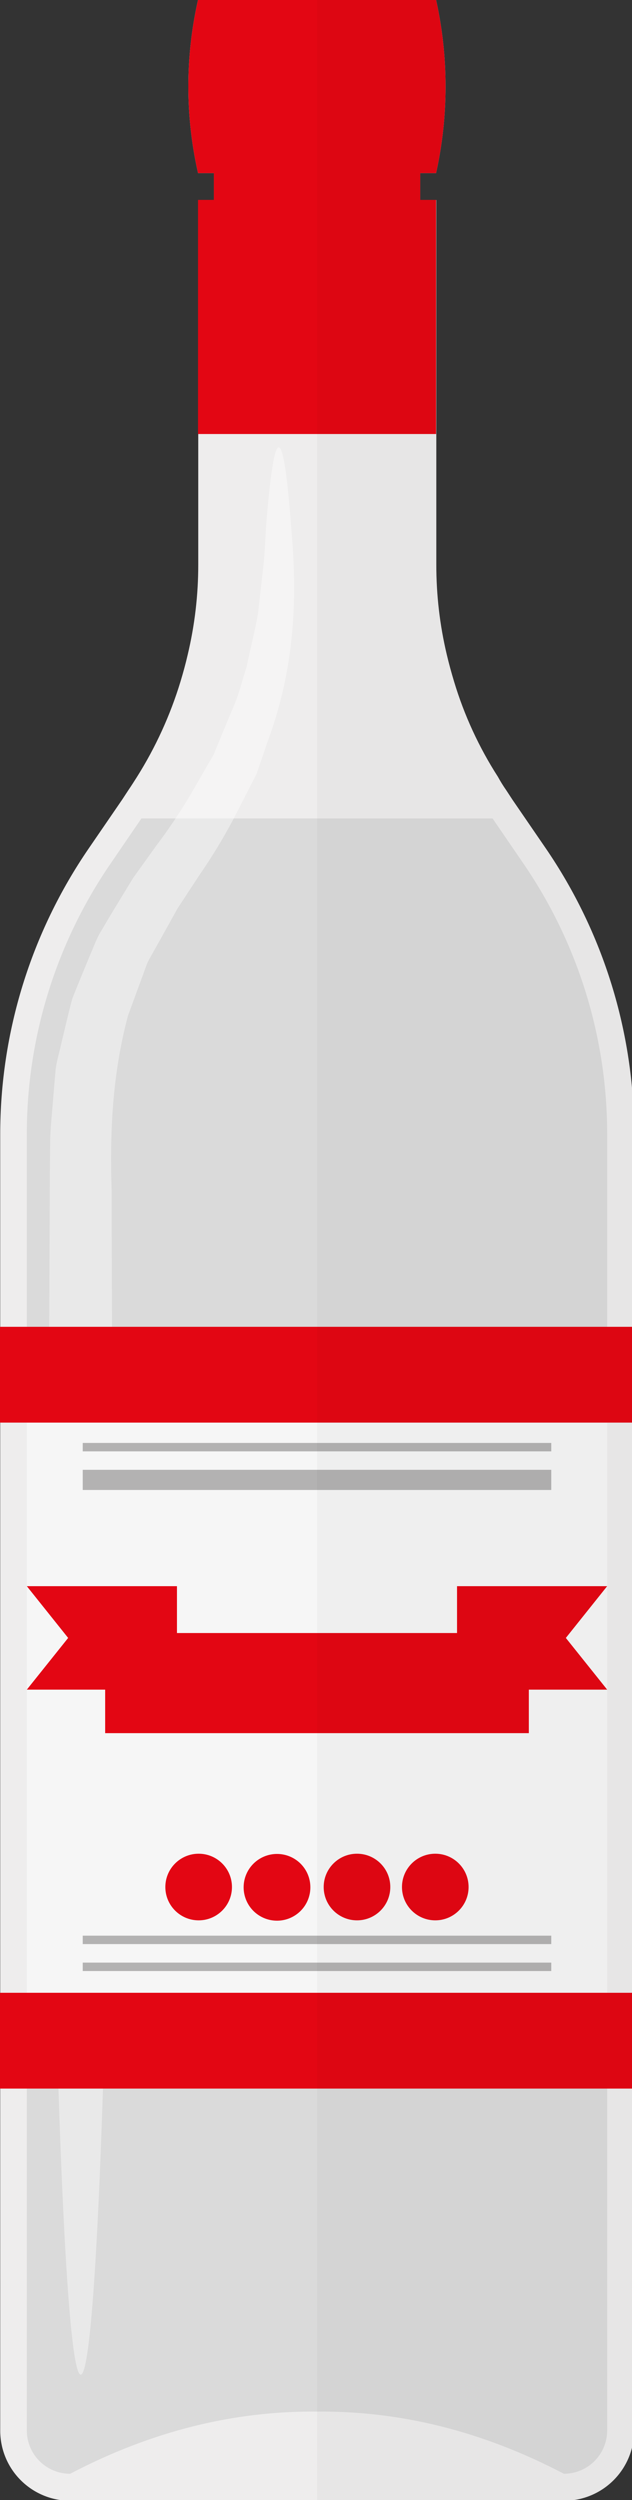 <svg width="111" height="439" viewBox="0 0 111 439" fill="none" xmlns="http://www.w3.org/2000/svg">
<rect x="0" y="0" width="111" height="439" fill="#333333" stroke="none"/>
<g clip-path="url(#clip0)">
<path d="M73.8 26.55V38.08H37.56V26.6L73.8 26.55Z" fill="#B3B2B2"/>
<path d="M111.37 199.24V426.79C111.373 430.056 110.079 433.189 107.772 435.501C105.466 437.813 102.336 439.115 99.07 439.12H12.37C10.75 439.123 9.146 438.806 7.648 438.187C6.151 437.568 4.791 436.66 3.646 435.514C2.5 434.369 1.592 433.009 0.973 431.512C0.355 430.014 0.037 428.41 0.04 426.79V199.24C0.022 181.297 5.444 163.769 15.59 148.97L21.45 140.42L22.53 138.77C23.05 138.01 23.53 137.25 24.04 136.45C27.329 131.226 29.906 125.586 31.7 119.68C32.17 118.12 32.6 116.56 32.97 114.95C34.205 109.764 34.826 104.451 34.82 99.12V35.12H76.63V99.12C76.621 104.451 77.238 109.764 78.47 114.95C78.85 116.56 79.28 118.12 79.75 119.68C81.526 125.584 84.118 131.212 87.45 136.4C87.896 137.216 88.387 138.008 88.92 138.77L90 140.42L95.86 148.97C105.992 163.774 111.4 181.301 111.37 199.24Z" fill="#EEEDED"/>
<path d="M24.84 143.71L19.43 151.63C9.82 165.638 4.687 182.232 4.71 199.22V426.77C4.71 428.788 5.512 430.724 6.939 432.151C8.366 433.578 10.302 434.38 12.32 434.38C26.72 426.83 41.18 423.32 55.68 423.46C70.17 423.32 84.63 426.83 99.04 434.38C101.057 434.377 102.99 433.574 104.415 432.148C105.84 430.721 106.64 428.787 106.64 426.77V199.22C106.661 182.234 101.532 165.641 91.93 151.63L86.51 143.71H24.84Z" fill="#DADADA"/>
<path d="M76.59 30.4H34.78C32.51 20.384 32.51 9.986 34.78 -0.03H76.59C78.81 9.992 78.81 20.378 76.59 30.4Z" fill="#DADADA"/>
<path d="M73.8 30.4V35.1H76.59V76.21H34.78V35.1H37.56V30.4H34.78C32.51 20.384 32.51 9.986 34.78 -0.03H76.59C78.81 9.992 78.81 20.378 76.59 30.4H73.8Z" fill="#E30613"/>
<path d="M73.8 30.43H37.56V35.11H73.8V30.43Z" fill="#E30613"/>
<path opacity="0.4" d="M48.95 78.55C49.72 78.55 50.45 83.39 51.11 92.15C51.83 100.58 52.78 114.53 47.11 129.91C46.44 131.85 45.76 133.84 45.05 135.91L42.07 141.74C40.021 145.851 37.682 149.811 35.07 153.59L31.2 159.49L27.9 165.43L26.21 168.43C25.67 169.43 25.36 170.6 24.92 171.69L22.46 178.4C19.96 187.91 19.23 197.4 19.61 209.03C19.61 220.3 19.68 231.96 19.72 243.91C19.72 291.7 19.1 334.97 18.1 366.28C17.1 397.59 15.71 416.97 14.18 416.97C12.65 416.97 11.26 397.6 10.25 366.28C9.24 334.96 8.63 291.7 8.63 243.91C8.63 231.96 8.71 220.3 8.74 209.03C8.74 206.22 8.79 203.43 8.81 200.66C8.83 197.89 9.21 194.84 9.41 191.99L9.78 187.69C9.97 186.27 10.4 184.89 10.7 183.51C11.37 180.75 11.98 178.01 12.7 175.35C13.7 172.79 14.78 170.26 15.79 167.77C16.34 166.54 16.79 165.26 17.4 164.1L19.4 160.71L23.4 154.14L27.48 148.45C30.068 145.021 32.423 141.423 34.53 137.68L37.53 132.49C38.27 130.677 38.997 128.913 39.71 127.2C40.4 125.46 41.2 123.81 41.77 122.12C42.34 120.43 42.77 118.74 43.31 117.12C43.98 113.82 44.8 110.72 45.31 107.77C45.65 104.77 45.96 102 46.25 99.44C46.54 96.88 46.6 94.36 46.75 92.16C47.46 83.4 48.19 78.55 48.95 78.55Z" fill="white"/>
<path d="M106.65 249.8H4.71V351.11H106.65V249.8Z" fill="#F6F6F6"/>
<path d="M111.35 232.98H0V249.8H111.35V232.98Z" fill="#E30613"/>
<path d="M111.35 349.92H0V366.74H111.35V349.92Z" fill="#E30613"/>
<path d="M96.82 258.09H14.53V261.63H96.82V258.09Z" fill="#B3B2B2"/>
<path d="M96.82 253.37H14.53V254.85H96.82V253.37Z" fill="#B3B2B2"/>
<path d="M96.82 339.89H14.53V341.37H96.82V339.89Z" fill="#B3B2B2"/>
<path d="M96.82 344.62H14.53V346.1H96.82V344.62Z" fill="#B3B2B2"/>
<path d="M34.89 337.2C38.121 337.2 40.74 334.581 40.74 331.35C40.74 328.119 38.121 325.5 34.89 325.5C31.659 325.5 29.04 328.119 29.04 331.35C29.04 334.581 31.659 337.2 34.89 337.2Z" fill="#E30613"/>
<path d="M76.45 337.2C79.681 337.2 82.3 334.581 82.3 331.35C82.3 328.119 79.681 325.5 76.45 325.5C73.219 325.5 70.6 328.119 70.6 331.35C70.6 334.581 73.219 337.2 76.45 337.2Z" fill="#E30613"/>
<path d="M54.51 331.4C54.51 332.559 54.166 333.692 53.523 334.656C52.879 335.619 51.963 336.37 50.893 336.814C49.822 337.258 48.644 337.374 47.507 337.147C46.37 336.921 45.326 336.363 44.506 335.544C43.687 334.724 43.129 333.68 42.903 332.543C42.676 331.407 42.793 330.228 43.236 329.158C43.68 328.087 44.431 327.172 45.394 326.528C46.358 325.884 47.491 325.54 48.65 325.54C49.42 325.539 50.183 325.689 50.894 325.983C51.606 326.277 52.252 326.709 52.797 327.253C53.341 327.798 53.773 328.444 54.067 329.156C54.361 329.868 54.511 330.63 54.51 331.4Z" fill="#E30613"/>
<path d="M62.7 337.2C65.931 337.2 68.55 334.581 68.55 331.35C68.55 328.119 65.931 325.5 62.7 325.5C59.469 325.5 56.85 328.119 56.85 331.35C56.85 334.581 59.469 337.2 62.7 337.2Z" fill="#E30613"/>
<path d="M31.08 296.69H4.71L11.97 287.61L4.71 278.52H31.08V296.69Z" fill="#E30613"/>
<path d="M80.27 296.69H106.64L99.38 287.61L106.64 278.52H80.27V296.69Z" fill="#E30613"/>
<path d="M92.88 286.75H18.47V304.33H92.88V286.75Z" fill="#E30613"/>
<path opacity="0.03" d="M95.82 148.97L89.96 140.4L88.88 138.75C88.347 137.988 87.856 137.196 87.41 136.38C84.078 131.192 81.487 125.564 79.71 119.66C79.24 118.1 78.81 116.54 78.43 114.93C77.198 109.744 76.581 104.431 76.59 99.1V35.1H73.8V30.4H76.59C78.81 20.378 78.81 9.992 76.59 -0.03H55.68V439.12H99.07C100.691 439.123 102.296 438.806 103.793 438.187C105.291 437.568 106.652 436.66 107.798 435.515C108.944 434.37 109.854 433.01 110.473 431.512C111.093 430.015 111.411 428.41 111.41 426.79V199.24C111.417 181.292 105.981 163.765 95.82 148.97Z" fill="#1E1E1C"/>
</g>
<defs>
<clipPath id="clip0">
<rect width="111" height="439" fill="white"/>
</clipPath>
</defs>
</svg>
